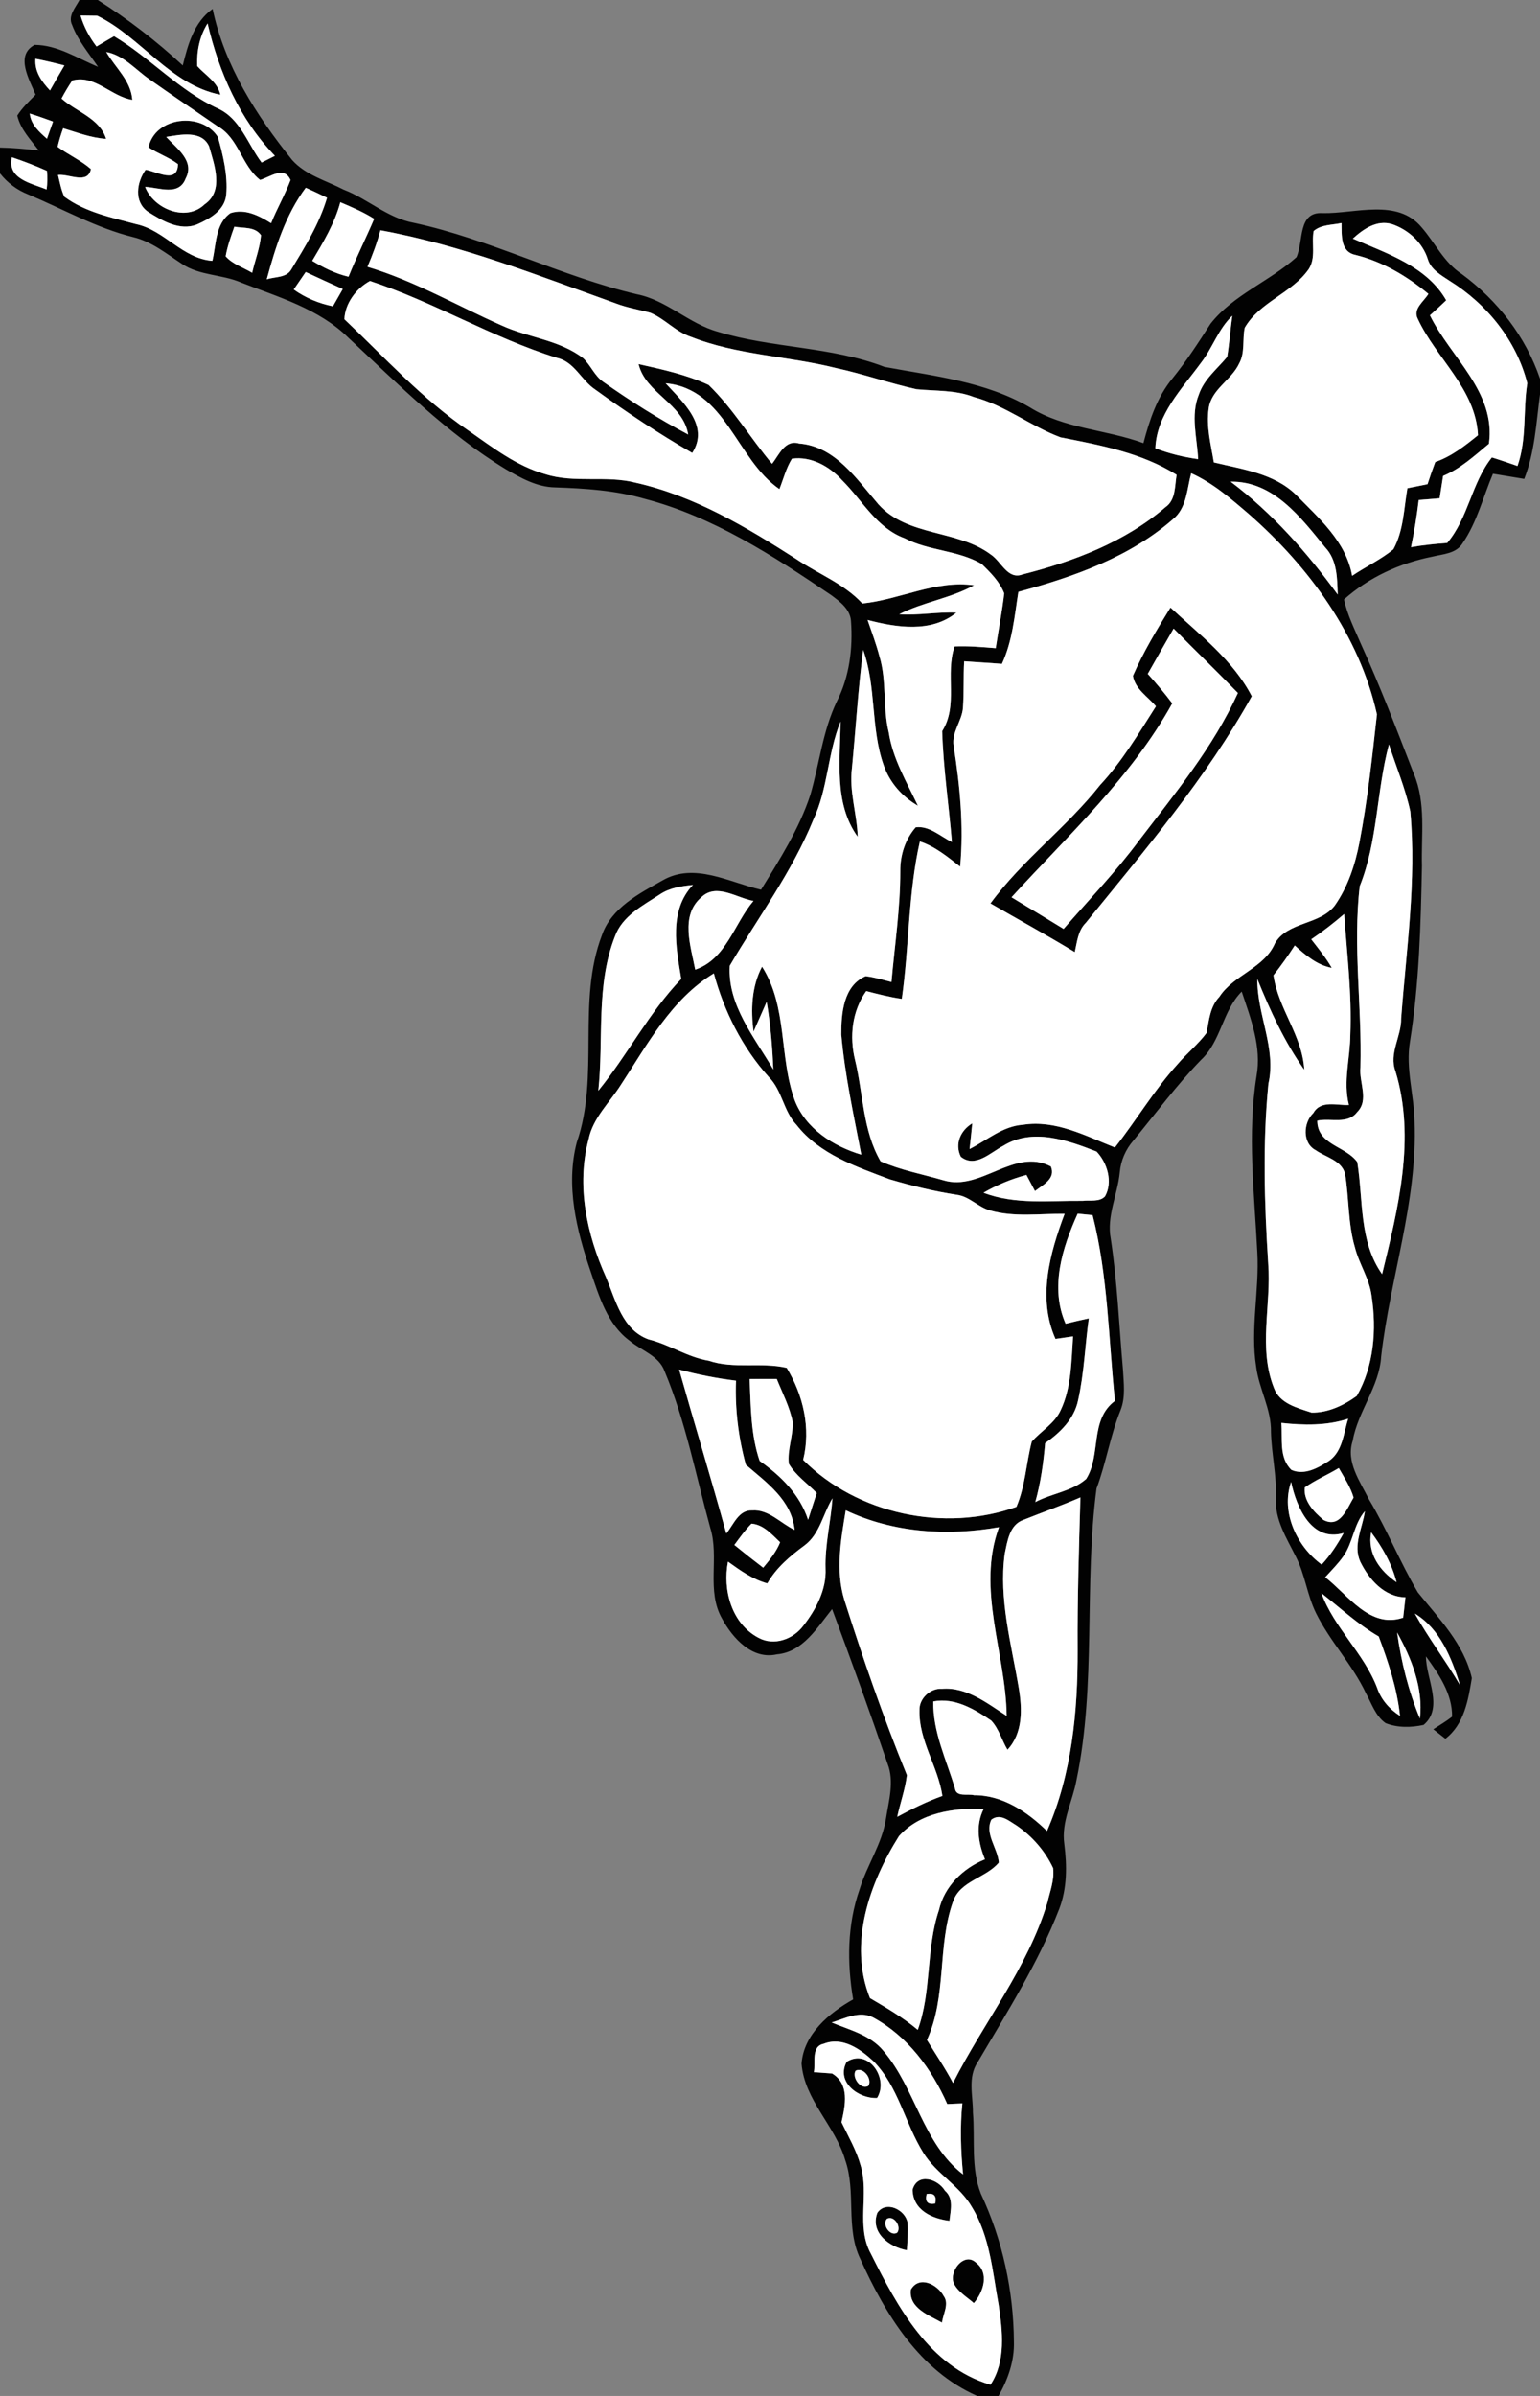 <?xml version="1.0" encoding="UTF-8" ?>
<!DOCTYPE svg PUBLIC "-//W3C//DTD SVG 1.1//EN" "http://www.w3.org/Graphics/SVG/1.1/DTD/svg11.dtd">
<svg width="283pt" height="440pt" viewBox="0 0 283 440" version="1.1" xmlns="http://www.w3.org/2000/svg">
<rect x="0" y="0" width="283" height="440" fill="#808080" stroke="none"/>
<g id="#020202fe">
<path fill="#020202" opacity="1.00" d=" M 14.61 0.00 L 17.98 0.00 C 23.53 3.53 28.77 7.55 33.59 12.02 C 34.54 8.15 35.65 4.10 39.07 1.63 C 41.26 12.07 47.09 21.18 53.68 29.38 C 56.17 32.17 59.95 33.17 63.18 34.84 C 67.63 36.55 71.25 40.05 76.04 40.92 C 90.11 43.95 103.03 50.74 117.03 54.04 C 122.54 55.12 126.59 59.47 131.97 60.94 C 141.96 63.98 152.71 63.60 162.53 67.38 C 171.62 69.07 181.09 70.05 189.25 74.81 C 195.58 78.77 203.26 78.86 210.12 81.39 C 211.23 77.17 212.63 72.90 215.46 69.49 C 218.03 66.31 220.25 62.88 222.46 59.44 C 226.65 54.13 233.29 51.68 238.24 47.24 C 239.58 44.32 238.43 38.84 243.06 39.14 C 249.04 39.26 256.75 36.38 261.23 41.74 C 263.73 44.60 265.35 48.23 268.65 50.35 C 275.20 55.19 280.36 61.81 283.00 69.56 L 283.00 72.42 C 282.30 77.64 282.06 82.99 280.10 87.95 C 278.18 87.64 276.27 87.31 274.35 87.00 C 272.54 91.26 271.43 95.89 268.78 99.75 C 267.59 101.70 265.14 101.75 263.16 102.24 C 257.23 103.42 251.50 106.05 246.98 110.09 C 247.57 112.86 248.86 115.41 249.97 117.99 C 253.57 125.90 256.69 134.03 259.82 142.13 C 262.07 147.49 261.15 153.37 261.30 159.01 C 261.09 169.79 260.80 180.62 259.10 191.29 C 258.27 196.19 259.85 201.03 259.94 205.92 C 260.52 220.59 255.46 234.63 253.81 249.08 C 253.48 254.69 249.53 259.14 248.58 264.59 C 247.28 268.46 249.92 272.04 251.56 275.35 C 254.89 280.87 257.27 286.90 260.55 292.44 C 264.43 297.25 269.05 301.94 270.47 308.17 C 269.81 312.19 269.07 316.67 265.61 319.31 C 265.06 318.87 263.95 318.00 263.39 317.57 C 264.55 316.81 265.75 316.12 266.84 315.26 C 266.90 311.06 264.40 307.45 262.04 304.19 C 262.03 308.24 265.36 313.61 261.61 316.77 C 259.32 317.27 256.82 317.32 254.62 316.44 C 252.77 315.14 252.06 312.85 251.01 310.96 C 248.53 305.69 244.40 301.44 241.83 296.23 C 240.19 292.90 239.82 289.12 238.11 285.83 C 236.43 282.45 234.23 279.05 234.47 275.11 C 234.63 271.04 233.67 267.05 233.56 262.99 C 233.65 258.79 231.36 255.09 230.84 251.00 C 229.73 244.00 231.45 236.97 231.05 229.95 C 230.51 219.18 229.18 208.33 230.91 197.59 C 231.87 192.26 229.84 187.07 228.18 182.10 C 224.62 185.67 224.41 191.21 220.70 194.65 C 216.22 199.28 212.39 204.47 208.30 209.43 C 206.85 211.08 205.96 213.13 205.77 215.32 C 205.37 219.41 203.32 223.34 204.12 227.51 C 205.33 235.47 205.65 243.52 206.36 251.52 C 206.49 253.99 206.86 256.59 205.92 258.96 C 204.02 263.63 203.27 268.65 201.50 273.36 C 199.17 291.11 201.49 309.28 197.82 326.90 C 197.11 330.82 194.99 334.57 195.58 338.64 C 196.08 342.61 196.11 346.74 194.66 350.53 C 190.80 360.50 185.03 369.56 179.64 378.74 C 177.80 381.50 178.81 384.88 178.79 387.96 C 179.20 392.91 178.38 398.13 180.25 402.87 C 184.23 411.33 186.26 420.72 186.32 430.07 C 186.42 433.59 185.22 436.97 183.50 440.00 L 179.58 440.00 C 168.97 435.35 162.68 424.98 158.10 414.85 C 155.33 409.15 157.39 402.53 155.31 396.64 C 153.48 390.38 147.83 385.68 147.30 378.99 C 147.68 373.58 152.36 369.66 156.78 367.18 C 155.65 360.47 155.68 353.45 157.96 346.98 C 159.30 342.54 162.09 338.63 162.81 333.99 C 163.32 330.68 164.38 327.19 163.11 323.92 C 159.86 314.40 156.43 304.93 152.91 295.50 C 150.18 298.88 147.57 303.39 142.77 303.81 C 138.25 304.85 134.65 300.86 132.71 297.29 C 129.73 292.13 132.24 286.03 130.52 280.57 C 127.87 270.95 126.01 261.05 122.13 251.82 C 121.09 248.94 117.88 248.05 115.73 246.23 C 111.59 243.20 110.10 238.03 108.51 233.41 C 105.94 225.89 103.92 217.71 105.99 209.81 C 110.26 197.51 105.94 183.90 110.64 171.68 C 112.40 166.69 117.43 164.12 121.74 161.69 C 127.59 158.30 133.99 162.04 139.85 163.39 C 143.29 157.81 146.87 152.21 148.92 145.95 C 150.58 140.23 151.19 134.19 153.80 128.78 C 156.11 124.25 156.75 119.03 156.38 114.01 C 156.21 111.83 154.31 110.45 152.70 109.26 C 142.05 102.04 131.00 94.87 118.41 91.59 C 113.08 90.05 107.52 89.70 102.01 89.51 C 98.67 89.46 95.69 87.77 92.89 86.14 C 82.12 79.57 73.18 70.57 64.01 62.01 C 58.62 56.70 51.14 54.56 44.27 51.87 C 40.79 50.37 36.72 50.64 33.50 48.50 C 30.62 46.62 27.88 44.35 24.45 43.54 C 17.69 41.86 11.60 38.40 5.22 35.72 C 3.16 34.92 1.37 33.58 0.00 31.84 L 0.00 27.10 C 2.39 27.15 4.78 27.36 7.15 27.65 C 5.62 25.65 3.76 23.74 3.18 21.22 C 4.10 19.77 5.35 18.60 6.54 17.38 C 5.42 14.64 2.71 10.17 6.37 8.24 C 10.58 8.26 14.23 10.71 18.02 12.27 C 16.34 9.79 14.33 7.46 13.27 4.62 C 12.43 2.93 13.86 1.41 14.61 0.00 M 14.80 2.85 C 15.42 4.92 16.43 6.83 17.74 8.54 C 18.81 7.90 19.88 7.27 20.96 6.65 C 27.64 10.64 32.93 16.64 40.05 19.92 C 44.19 21.81 45.51 26.46 48.08 29.85 C 48.69 29.54 49.91 28.93 50.52 28.62 C 44.05 21.92 40.24 13.28 38.15 4.30 C 36.68 6.65 36.13 9.39 36.25 12.14 C 37.76 13.83 39.97 15.03 40.50 17.40 C 31.28 15.57 25.98 6.85 17.87 2.89 C 17.10 2.88 15.56 2.86 14.80 2.85 M 19.53 9.55 C 21.20 12.45 24.06 14.79 24.32 18.34 C 20.44 17.74 17.39 13.64 13.29 14.78 C 12.57 15.85 11.91 16.95 11.31 18.09 C 14.03 20.54 18.35 21.73 19.50 25.50 C 16.76 25.33 14.20 24.33 11.61 23.55 C 11.20 24.66 10.86 25.80 10.58 26.96 C 12.56 28.42 14.85 29.42 16.71 31.05 C 16.14 33.95 12.66 31.88 10.66 32.13 C 10.99 33.47 11.23 34.86 11.82 36.12 C 15.67 38.97 20.47 39.94 25.01 41.16 C 30.24 42.27 33.53 47.50 39.03 47.90 C 39.75 44.91 39.54 41.12 42.34 39.14 C 45.03 38.26 47.60 39.61 49.82 40.99 C 50.90 38.29 52.37 35.78 53.39 33.06 C 52.19 30.41 49.68 32.50 47.80 33.05 C 44.36 30.35 43.86 25.30 39.93 23.15 C 35.78 20.28 31.58 17.47 27.45 14.55 C 24.88 12.77 22.75 10.15 19.53 9.55 M 6.52 10.79 C 6.33 13.15 7.66 14.98 9.19 16.61 C 10.06 15.07 10.93 13.54 11.84 12.02 C 10.08 11.56 8.30 11.14 6.52 10.79 M 5.47 20.85 C 5.68 22.88 7.20 24.22 8.63 25.48 C 9.01 24.43 9.38 23.38 9.75 22.32 C 8.33 21.80 6.91 21.30 5.47 20.85 M 2.19 28.88 C 1.27 32.89 5.84 33.67 8.57 34.80 C 8.72 33.66 8.74 32.52 8.63 31.38 C 6.53 30.44 4.37 29.61 2.19 28.88 M 56.19 34.48 C 52.48 39.45 50.62 45.40 49.02 51.30 C 50.52 50.79 52.61 51.06 53.52 49.50 C 56.07 45.30 58.70 41.06 60.10 36.32 C 58.81 35.68 57.51 35.07 56.19 34.48 M 57.38 47.90 C 59.46 49.16 61.66 50.27 64.05 50.82 C 65.49 47.22 67.25 43.76 68.76 40.19 C 66.80 38.95 64.66 38.04 62.54 37.14 C 61.50 41.03 59.42 44.48 57.38 47.90 M 241.40 42.43 C 240.98 44.74 241.86 47.33 240.50 49.42 C 237.40 53.86 231.49 55.43 228.74 60.19 C 228.27 62.36 228.83 64.73 227.72 66.74 C 226.30 69.82 222.57 71.48 222.11 75.04 C 221.63 78.36 222.52 81.66 223.06 84.92 C 228.28 86.19 234.07 86.92 238.11 90.82 C 242.34 95.15 247.37 99.45 248.47 105.75 C 250.95 104.07 253.72 102.78 256.05 100.88 C 257.94 97.44 257.97 93.43 258.63 89.66 C 259.86 89.42 261.10 89.18 262.33 88.92 C 262.77 87.55 263.24 86.20 263.75 84.85 C 266.72 83.82 269.19 81.89 271.60 79.93 C 271.18 71.39 263.90 65.82 260.53 58.54 C 259.59 56.71 261.66 55.38 262.49 53.97 C 258.53 50.70 254.08 48.05 249.07 46.81 C 246.27 46.23 246.57 43.15 246.52 40.96 C 244.79 41.34 242.82 41.21 241.40 42.43 M 248.60 43.82 C 254.82 46.55 262.19 48.89 265.76 55.15 C 264.78 56.09 263.78 57.01 262.77 57.91 C 266.57 65.67 274.93 71.97 273.61 81.50 C 270.96 83.69 268.40 86.07 265.19 87.40 C 264.97 88.77 264.77 90.14 264.55 91.51 C 263.27 91.63 261.99 91.72 260.71 91.82 C 260.36 94.73 259.90 97.62 259.29 100.49 C 261.48 100.10 263.71 99.88 265.94 99.71 C 269.85 95.10 270.40 88.72 274.15 84.01 C 275.73 84.49 277.29 85.04 278.86 85.58 C 280.60 80.63 279.86 75.44 280.66 70.38 C 278.66 62.52 273.23 55.83 266.39 51.58 C 264.84 50.54 262.98 49.55 262.39 47.63 C 261.44 44.56 258.77 42.14 255.75 41.15 C 253.00 40.34 250.52 42.07 248.60 43.82 M 43.07 41.63 C 42.44 43.41 41.80 45.20 41.47 47.07 C 42.75 48.52 44.71 49.12 46.34 50.10 C 46.87 47.80 47.75 45.57 47.97 43.20 C 46.85 41.59 44.75 41.95 43.07 41.63 M 67.53 49.00 C 76.17 51.58 83.99 56.14 92.19 59.77 C 97.09 62.02 102.81 62.41 107.18 65.79 C 108.56 67.10 109.26 69.01 110.85 70.12 C 115.85 73.65 121.05 76.94 126.47 79.80 C 125.50 74.03 118.63 72.26 117.35 66.87 C 121.72 67.85 126.16 68.80 130.23 70.70 C 134.69 75.02 137.89 80.44 141.88 85.18 C 143.17 83.55 144.24 80.68 146.84 81.45 C 153.52 81.97 157.43 88.01 161.42 92.61 C 166.77 98.59 175.94 97.23 182.09 101.85 C 184.02 103.12 185.16 106.54 187.92 105.49 C 197.32 103.10 206.73 99.54 214.17 93.14 C 216.09 91.82 215.86 89.23 216.22 87.20 C 209.77 83.15 202.24 81.76 194.89 80.32 C 189.41 78.28 184.70 74.44 178.98 72.92 C 175.60 71.59 171.94 71.83 168.40 71.48 C 163.41 70.37 158.57 68.65 153.57 67.58 C 144.75 65.37 135.45 65.22 126.93 61.84 C 124.16 60.92 122.20 58.57 119.54 57.45 C 117.45 56.86 115.30 56.53 113.27 55.76 C 99.02 50.66 84.87 45.01 69.91 42.29 C 69.30 44.58 68.47 46.81 67.53 49.00 M 56.18 49.96 C 55.44 51.03 54.71 52.10 53.98 53.17 C 56.14 54.70 58.59 55.73 61.18 56.25 C 61.79 55.20 62.39 54.14 62.99 53.08 C 60.71 52.06 58.45 51.02 56.18 49.96 M 63.29 58.63 C 70.68 65.61 77.56 73.25 86.00 79.01 C 90.47 82.12 94.88 85.58 100.21 87.08 C 105.59 88.80 111.33 87.25 116.77 88.64 C 127.54 91.05 137.16 96.80 146.35 102.69 C 150.39 105.42 155.10 107.18 158.47 110.83 C 165.38 110.12 171.97 106.48 179.00 107.49 C 174.67 109.89 169.65 110.55 165.25 112.80 C 168.76 113.05 172.25 112.34 175.76 112.50 C 171.12 116.26 164.75 115.24 159.43 113.85 C 160.19 116.06 161.01 118.25 161.61 120.52 C 162.99 125.06 162.19 129.91 163.32 134.50 C 164.06 139.36 166.61 143.60 168.68 147.97 C 165.78 146.30 163.47 143.69 162.38 140.50 C 159.97 133.68 161.07 126.17 158.62 119.34 C 157.69 126.55 157.26 133.82 156.56 141.06 C 156.01 145.31 157.49 149.44 157.62 153.67 C 153.20 147.56 154.41 139.57 154.46 132.50 C 152.09 138.31 152.16 144.83 149.46 150.54 C 145.56 160.13 139.30 168.47 134.10 177.36 C 133.67 184.59 138.66 190.51 142.11 196.42 C 141.93 192.25 141.59 188.09 140.89 183.98 C 140.29 185.34 139.08 188.08 138.48 189.45 C 137.95 185.44 138.11 181.16 140.04 177.52 C 144.75 184.90 143.15 194.06 146.03 202.04 C 148.01 207.25 153.14 210.52 158.28 212.05 C 156.87 204.73 155.26 197.42 154.60 189.99 C 154.59 186.13 154.98 181.02 159.07 179.27 C 160.69 179.45 162.24 179.96 163.82 180.34 C 164.42 173.56 165.45 166.80 165.44 159.98 C 165.41 157.06 166.34 154.14 168.27 151.93 C 170.73 151.58 172.82 153.61 174.93 154.63 C 174.37 147.84 173.34 141.06 173.14 134.26 C 176.14 129.51 173.65 123.80 175.42 118.71 C 177.94 118.60 180.46 118.83 182.98 119.03 C 183.49 115.68 184.14 112.34 184.54 108.98 C 183.74 106.86 182.00 105.12 180.38 103.56 C 176.02 101.02 170.69 101.19 166.23 98.85 C 161.09 96.97 158.46 91.87 154.77 88.22 C 152.46 85.66 149.07 83.74 145.53 84.24 C 144.46 85.97 143.97 87.96 143.23 89.83 C 135.28 84.35 133.33 71.38 122.32 70.39 C 125.42 73.79 130.47 78.17 127.21 83.18 C 121.06 79.65 115.15 75.72 109.41 71.56 C 106.81 69.86 105.59 66.44 102.34 65.72 C 90.48 62.03 79.78 55.47 67.99 51.60 C 65.43 52.98 63.40 55.76 63.29 58.63 M 220.66 66.68 C 217.17 71.45 212.57 76.06 212.31 82.33 C 214.85 83.30 217.48 83.95 220.17 84.32 C 219.99 80.40 218.75 76.29 220.29 72.50 C 221.23 69.66 223.66 67.77 225.51 65.54 C 225.92 63.04 226.10 60.50 226.45 57.99 C 223.86 60.43 222.82 63.93 220.66 66.68 M 218.90 86.91 C 218.15 89.63 218.11 92.85 215.99 94.96 C 207.93 102.23 197.44 105.90 187.14 108.69 C 186.43 113.16 186.05 117.75 184.12 121.91 C 181.80 121.75 179.49 121.58 177.18 121.44 C 177.02 124.29 177.16 127.14 176.96 129.98 C 176.78 132.40 174.86 134.44 175.24 136.95 C 176.40 144.27 177.13 151.74 176.44 159.15 C 174.14 157.36 171.86 155.45 169.04 154.53 C 166.88 164.03 167.09 173.84 165.72 183.44 C 163.51 183.13 161.34 182.56 159.18 182.01 C 156.58 185.67 156.07 190.33 157.12 194.63 C 158.64 200.83 158.53 207.62 161.82 213.27 C 165.49 214.89 169.51 215.63 173.36 216.75 C 180.24 218.86 186.34 210.67 193.11 214.21 C 194.07 216.45 191.64 217.61 190.19 218.73 C 189.80 217.99 189.01 216.51 188.62 215.77 C 185.85 216.50 183.21 217.61 180.73 219.04 C 186.57 221.28 192.89 220.46 198.98 220.53 C 200.33 220.36 202.01 220.79 203.06 219.71 C 204.55 217.05 203.47 213.54 201.51 211.48 C 196.18 209.39 189.72 207.09 184.39 210.41 C 182.04 211.62 179.23 214.57 176.56 212.43 C 175.39 210.07 176.53 207.58 178.67 206.30 C 178.52 207.87 178.35 209.44 178.17 211.02 C 181.38 209.40 184.25 206.81 187.98 206.56 C 193.96 205.61 199.50 208.61 204.88 210.73 C 208.84 205.71 212.10 200.16 216.41 195.42 C 218.10 193.43 220.17 191.78 221.73 189.68 C 222.16 187.36 222.37 184.85 224.08 183.06 C 226.74 178.97 232.34 177.81 234.30 173.21 C 236.65 169.21 242.55 169.90 245.30 166.27 C 247.70 162.84 249.04 158.77 249.82 154.68 C 251.31 146.92 252.16 139.02 253.03 131.19 C 249.77 116.68 240.58 104.13 229.54 94.45 C 226.24 91.62 222.90 88.71 218.90 86.91 M 226.15 88.46 C 233.81 94.25 240.19 101.45 245.82 109.19 C 245.73 106.20 245.73 102.85 243.52 100.53 C 239.05 95.05 234.02 88.33 226.15 88.46 M 249.87 162.74 C 248.58 173.79 250.30 184.94 250.00 196.03 C 249.70 198.73 251.64 202.03 249.39 204.24 C 247.64 206.56 244.50 205.26 242.07 205.81 C 242.08 210.28 247.33 210.46 249.42 213.42 C 250.54 220.33 249.70 227.96 253.98 233.99 C 256.93 221.89 260.18 209.01 256.43 196.71 C 255.20 193.44 257.53 190.34 257.48 187.05 C 258.42 174.40 260.33 161.71 259.16 149.00 C 258.26 144.79 256.55 140.79 255.24 136.70 C 252.93 145.28 253.21 154.41 249.87 162.74 M 121.25 164.26 C 118.12 166.31 114.37 168.20 113.01 171.96 C 109.46 180.97 110.97 190.87 109.95 200.31 C 115.35 193.69 119.25 185.96 125.19 179.77 C 124.23 174.01 122.88 167.23 127.34 162.51 C 125.23 162.73 123.06 163.04 121.25 164.26 M 128.89 164.77 C 124.95 168.14 126.95 173.78 127.76 178.07 C 133.47 176.13 134.88 169.66 138.46 165.45 C 135.38 164.91 131.66 162.11 128.89 164.77 M 240.96 172.50 C 242.28 174.21 243.66 175.87 244.73 177.75 C 242.01 177.23 239.92 175.43 237.93 173.63 C 236.71 175.52 235.41 177.34 234.02 179.11 C 234.88 185.25 239.34 190.20 239.68 196.47 C 236.05 191.33 233.40 185.61 231.06 179.80 C 230.97 186.32 234.58 192.49 233.09 199.02 C 232.01 209.97 232.35 221.03 233.05 232.00 C 233.65 239.63 231.17 247.56 234.12 254.92 C 235.16 257.77 238.43 258.56 241.01 259.41 C 244.01 259.48 246.95 258.08 249.33 256.35 C 252.48 250.84 253.00 244.17 252.05 238.00 C 251.66 234.82 249.75 232.13 248.98 229.06 C 247.69 224.67 247.92 220.03 247.17 215.54 C 246.50 213.08 243.63 212.53 241.78 211.23 C 239.29 209.94 239.48 206.16 241.35 204.40 C 242.71 201.98 245.66 203.04 247.88 202.92 C 246.79 198.64 248.11 194.33 248.14 190.03 C 248.44 182.61 247.53 175.23 247.01 167.85 C 245.08 169.51 243.07 171.08 240.96 172.50 M 114.14 199.16 C 112.07 202.46 108.96 205.27 108.16 209.24 C 105.89 217.72 107.84 226.72 111.38 234.58 C 113.14 238.78 114.39 244.26 119.20 245.97 C 123.03 246.92 126.33 249.24 130.25 249.89 C 134.89 251.46 139.87 250.10 144.57 251.20 C 147.62 256.22 149.03 262.30 147.59 268.10 C 157.54 278.09 173.58 281.45 186.78 276.73 C 188.42 272.93 188.56 268.72 189.60 264.75 C 191.31 262.78 193.79 261.44 194.91 258.98 C 196.91 254.77 196.87 249.96 197.19 245.41 C 196.38 245.53 194.77 245.77 193.96 245.88 C 190.62 238.40 192.91 230.17 195.64 222.90 C 191.07 222.86 186.37 223.57 181.90 222.28 C 179.71 221.65 178.10 219.68 175.78 219.41 C 171.62 218.77 167.54 217.76 163.51 216.58 C 157.33 214.24 150.61 212.00 146.37 206.58 C 143.95 204.05 143.75 200.23 141.26 197.77 C 136.40 192.37 133.07 185.75 131.18 178.76 C 123.39 183.49 118.99 191.77 114.14 199.16 M 198.04 222.88 C 195.21 229.13 192.90 236.44 195.82 243.09 C 197.23 242.74 198.65 242.41 200.08 242.11 C 199.39 247.13 199.22 252.23 198.11 257.18 C 197.39 260.60 194.82 263.10 192.06 265.03 C 191.74 268.68 191.24 272.32 190.25 275.85 C 193.25 274.25 197.01 273.88 199.60 271.60 C 202.40 267.19 200.19 260.75 204.89 257.26 C 203.70 245.87 203.62 234.30 200.78 223.15 C 200.09 223.09 198.72 222.95 198.04 222.88 M 124.80 251.51 C 127.65 261.56 130.69 271.55 133.47 281.61 C 134.82 280.00 135.72 277.25 138.24 277.37 C 141.27 277.16 143.47 279.77 146.02 280.96 C 145.48 275.47 140.86 272.27 137.06 268.99 C 135.69 263.98 135.05 258.75 135.25 253.55 C 131.72 253.12 128.23 252.43 124.80 251.51 M 137.75 253.25 C 137.98 258.28 137.95 263.49 139.60 268.29 C 143.51 271.04 146.98 274.46 148.50 279.11 C 149.02 277.46 149.56 275.83 150.09 274.19 C 148.37 272.41 146.22 270.96 144.96 268.81 C 144.66 266.23 145.75 263.74 145.68 261.17 C 145.13 258.39 143.79 255.84 142.74 253.23 C 141.07 253.21 139.41 253.23 137.75 253.25 M 235.47 261.31 C 235.71 264.20 234.99 267.71 237.33 269.95 C 239.76 271.00 242.27 269.55 244.28 268.24 C 246.74 266.48 246.89 263.18 247.75 260.54 C 243.77 261.84 239.58 261.75 235.47 261.31 M 239.77 273.16 C 239.50 275.64 241.45 277.66 243.21 279.13 C 246.24 280.72 247.51 277.08 248.74 275.02 C 248.16 273.06 247.02 271.35 246.02 269.60 C 243.97 270.84 241.74 271.78 239.77 273.16 M 237.26 272.15 C 235.33 277.71 238.31 284.00 242.88 287.33 C 244.49 285.59 245.78 283.60 246.92 281.53 C 241.02 283.28 238.23 276.76 237.26 272.15 M 147.84 283.81 C 145.20 285.76 142.66 287.88 141.01 290.78 C 138.30 290.05 136.02 288.39 133.78 286.79 C 132.77 291.99 134.44 298.16 139.38 300.77 C 142.24 302.33 145.76 301.05 147.62 298.56 C 149.94 295.59 151.90 291.92 151.71 288.04 C 151.58 283.70 152.67 279.47 152.98 275.16 C 151.23 278.01 150.67 281.71 147.84 283.81 M 188.12 279.10 C 185.50 279.97 185.12 283.05 184.63 285.37 C 183.52 293.67 185.84 301.86 187.21 309.99 C 187.86 313.84 187.99 318.27 185.14 321.33 C 184.09 319.58 183.56 317.47 182.15 315.97 C 179.03 313.86 175.45 311.71 171.51 312.46 C 171.40 318.08 173.93 323.18 175.49 328.45 C 175.73 330.09 177.88 329.37 178.99 329.68 C 184.25 329.66 188.77 332.72 192.40 336.25 C 196.97 325.81 198.07 314.28 198.03 302.99 C 197.97 293.65 198.27 284.32 198.54 274.99 C 195.11 276.48 191.59 277.71 188.12 279.10 M 155.14 293.75 C 158.60 304.63 162.34 315.43 166.66 326.00 C 166.34 328.61 165.43 331.09 164.88 333.65 C 167.57 332.20 170.30 330.84 173.18 329.81 C 172.38 324.39 168.82 319.65 168.97 314.08 C 168.88 311.92 170.98 309.98 173.11 310.14 C 177.65 309.77 181.39 312.80 184.99 315.11 C 184.83 303.56 179.40 291.85 183.58 280.46 C 174.15 282.12 164.16 281.51 155.42 277.36 C 154.52 282.76 153.52 288.38 155.14 293.75 M 246.84 285.83 C 245.86 287.21 244.66 288.40 243.53 289.65 C 247.75 292.91 251.70 299.15 257.85 297.08 C 258.00 295.83 258.14 294.58 258.27 293.34 C 254.36 293.28 251.55 290.03 249.96 286.78 C 248.59 283.71 250.39 280.57 250.82 277.52 C 248.75 279.92 248.65 283.29 246.84 285.83 M 134.95 283.72 C 136.69 285.14 138.46 286.54 140.25 287.90 C 141.44 286.46 142.66 284.99 143.36 283.23 C 141.84 281.80 140.32 279.99 138.10 279.81 C 136.91 281.00 135.95 282.38 134.95 283.72 M 251.97 281.40 C 251.23 285.29 253.58 288.50 256.64 290.57 C 255.78 287.20 254.04 284.16 251.97 281.40 M 242.83 292.58 C 245.18 298.98 250.64 303.61 253.07 309.98 C 253.81 312.15 255.34 313.88 257.27 315.11 C 256.74 310.08 255.12 305.24 253.36 300.53 C 249.53 298.31 246.30 295.29 242.83 292.58 M 259.99 296.32 C 262.52 300.85 265.67 305.00 268.31 309.48 C 266.77 304.53 264.63 299.12 259.99 296.32 M 256.74 299.80 C 257.48 305.19 258.84 310.58 260.93 315.61 C 261.58 310.03 259.39 304.58 256.74 299.80 M 165.20 337.19 C 159.76 345.83 155.86 356.94 159.87 366.94 C 162.89 368.72 165.94 370.49 168.65 372.77 C 171.23 365.71 170.13 357.90 172.55 350.76 C 173.52 346.44 176.98 343.07 181.00 341.45 C 179.77 338.45 179.25 335.21 180.76 332.20 C 175.26 331.98 169.05 332.87 165.20 337.19 M 182.18 334.17 C 180.91 336.77 183.34 339.39 183.55 342.04 C 181.17 344.91 176.48 345.35 175.14 349.19 C 172.20 357.39 174.04 366.59 170.34 374.63 C 171.95 377.25 173.69 379.80 175.13 382.53 C 180.75 371.42 188.79 361.49 192.46 349.45 C 192.94 347.36 193.80 345.22 193.52 343.05 C 192.05 339.91 189.67 337.21 186.82 335.25 C 185.41 334.41 183.83 332.93 182.18 334.17 M 152.83 371.42 C 156.16 372.80 159.95 373.71 162.35 376.64 C 168.25 383.55 169.54 393.57 176.98 399.32 C 176.56 394.98 176.40 390.61 176.85 386.27 C 176.15 386.30 174.76 386.36 174.07 386.39 C 171.20 379.91 166.74 373.88 160.40 370.47 C 157.91 369.22 155.23 370.70 152.83 371.42 M 151.36 375.33 C 149.01 375.81 149.91 378.83 149.56 380.54 C 150.39 380.60 152.06 380.72 152.90 380.78 C 156.19 382.74 155.33 386.65 154.64 389.74 C 155.90 392.35 157.38 394.88 158.16 397.70 C 159.76 403.00 157.26 408.86 160.05 413.91 C 164.92 423.62 170.81 434.64 182.02 437.94 C 184.88 433.61 184.24 428.11 183.51 423.25 C 182.40 417.18 181.92 410.75 178.63 405.36 C 176.37 401.39 172.05 399.21 169.67 395.34 C 166.28 389.92 165.10 383.18 160.51 378.53 C 158.09 376.28 154.80 373.96 151.36 375.33 M 152.21 384.20 C 152.80 384.81 152.80 384.81 152.21 384.20 Z" />
<path fill="#020202" opacity="1.00" d=" M 27.29 27.05 C 28.52 21.38 37.11 20.49 40.05 25.17 C 41.01 28.59 41.88 32.16 41.58 35.73 C 41.33 38.58 38.59 40.17 36.24 41.20 C 33.06 42.50 29.77 40.52 27.15 38.86 C 24.56 36.98 25.14 33.47 26.76 31.17 C 28.84 31.50 32.63 33.85 32.71 30.14 C 31.05 28.87 29.02 28.22 27.29 27.05 M 30.55 25.14 C 32.42 27.23 35.85 29.53 34.13 32.76 C 32.89 36.08 29.23 34.42 26.67 34.32 C 28.23 38.38 34.21 40.82 37.60 37.53 C 41.21 35.06 39.38 30.22 38.41 26.84 C 37.02 23.87 33.13 24.74 30.55 25.14 Z" />
<path fill="#020202" opacity="1.00" d=" M 215.09 111.57 C 220.45 116.55 226.63 121.26 230.03 127.86 C 221.62 142.95 210.37 156.14 199.52 169.49 C 198.08 170.92 197.94 172.98 197.50 174.85 C 192.41 171.75 187.18 168.89 182.01 165.91 C 187.86 157.93 196.03 151.93 202.17 144.15 C 206.22 139.80 209.24 134.69 212.42 129.71 C 210.94 127.94 208.59 126.55 208.19 124.11 C 210.10 119.74 212.58 115.62 215.09 111.57 M 210.92 123.75 C 212.49 125.50 214.01 127.29 215.42 129.17 C 207.86 142.79 196.28 153.40 185.88 164.78 C 189.07 166.71 192.27 168.64 195.45 170.59 C 200.13 165.21 205.09 160.06 209.34 154.32 C 215.93 145.70 222.95 137.20 227.48 127.26 C 223.60 123.26 219.58 119.40 215.67 115.43 C 214.07 118.20 212.49 120.97 210.92 123.75 Z" />
<path fill="#020202" opacity="1.00" d=" M 155.60 378.63 C 159.61 376.12 163.38 381.71 161.18 385.28 C 157.75 385.44 153.57 382.33 155.60 378.63 M 157.23 380.27 C 156.49 381.51 158.18 383.86 159.58 383.06 C 160.35 381.77 158.65 379.53 157.23 380.27 Z" />
<path fill="#020202" opacity="1.00" d=" M 167.70 402.11 C 168.61 398.95 172.34 400.14 173.65 402.31 C 175.31 403.74 174.66 405.96 174.48 407.84 C 171.25 407.46 167.75 405.84 167.70 402.11 M 170.28 402.92 C 169.95 404.33 170.47 404.91 171.85 404.67 C 172.16 403.26 171.64 402.68 170.28 402.92 Z" />
<path fill="#020202" opacity="1.00" d=" M 161.23 406.37 C 162.84 404.05 166.38 405.82 166.78 408.18 C 166.91 409.86 166.75 411.55 166.66 413.24 C 163.48 412.69 159.84 410.02 161.23 406.37 M 162.97 407.48 C 162.06 408.55 163.54 410.74 164.85 410.04 C 165.73 408.98 164.30 406.72 162.97 407.48 Z" />
<path fill="#020202" opacity="1.00" d=" M 175.34 419.47 C 174.22 417.23 177.17 413.46 179.35 415.52 C 181.87 417.46 180.71 420.92 178.96 422.95 C 177.70 421.85 176.16 420.97 175.34 419.47 Z" />
<path fill="#020202" opacity="1.00" d=" M 167.38 420.49 C 168.92 417.80 172.25 419.51 173.41 421.64 C 174.49 423.10 173.28 424.96 173.11 426.54 C 170.74 425.20 166.96 423.87 167.38 420.49 M 170.25 422.15 C 170.81 422.80 170.81 422.80 170.25 422.15 Z" />
</g>
<g id="#ffffffff">
<path fill="#ffffff" opacity="1.00" d=" M 14.80 2.85 C 15.56 2.86 17.10 2.88 17.87 2.89 C 25.98 6.85 31.28 15.57 40.50 17.40 C 39.97 15.03 37.76 13.83 36.25 12.14 C 36.13 9.39 36.68 6.65 38.15 4.30 C 40.24 13.28 44.05 21.92 50.52 28.62 C 49.91 28.93 48.69 29.54 48.08 29.85 C 45.51 26.46 44.19 21.81 40.05 19.92 C 32.93 16.64 27.64 10.64 20.96 6.65 C 19.88 7.27 18.81 7.90 17.74 8.54 C 16.43 6.83 15.42 4.92 14.80 2.85 Z" />
<path fill="#ffffff" opacity="1.00" d=" M 19.53 9.55 C 22.75 10.15 24.88 12.77 27.45 14.55 C 31.58 17.47 35.78 20.28 39.93 23.15 C 43.86 25.30 44.36 30.35 47.80 33.05 C 49.68 32.50 52.19 30.41 53.39 33.06 C 52.37 35.78 50.90 38.29 49.82 40.99 C 47.60 39.61 45.03 38.26 42.34 39.14 C 39.54 41.12 39.75 44.91 39.03 47.90 C 33.53 47.50 30.24 42.27 25.01 41.16 C 20.47 39.94 15.67 38.97 11.82 36.12 C 11.23 34.86 10.99 33.47 10.66 32.13 C 12.66 31.88 16.14 33.95 16.71 31.05 C 14.85 29.42 12.56 28.42 10.58 26.96 C 10.86 25.80 11.20 24.66 11.61 23.55 C 14.20 24.33 16.76 25.33 19.50 25.50 C 18.35 21.73 14.03 20.54 11.31 18.09 C 11.91 16.95 12.57 15.85 13.29 14.78 C 17.39 13.64 20.44 17.74 24.32 18.34 C 24.06 14.79 21.20 12.45 19.53 9.55 M 27.29 27.05 C 29.02 28.22 31.05 28.87 32.71 30.14 C 32.63 33.85 28.84 31.50 26.76 31.17 C 25.14 33.47 24.56 36.98 27.15 38.86 C 29.77 40.52 33.06 42.50 36.24 41.20 C 38.59 40.17 41.33 38.58 41.58 35.73 C 41.88 32.16 41.01 28.59 40.05 25.17 C 37.11 20.49 28.52 21.38 27.29 27.05 Z" />
<path fill="#ffffff" opacity="1.00" d=" M 6.52 10.79 C 8.30 11.14 10.08 11.56 11.84 12.02 C 10.93 13.54 10.06 15.07 9.19 16.61 C 7.66 14.98 6.33 13.15 6.52 10.79 Z" />
<path fill="#ffffff" opacity="1.00" d=" M 5.47 20.85 C 6.91 21.30 8.33 21.80 9.75 22.32 C 9.38 23.38 9.01 24.43 8.63 25.48 C 7.20 24.22 5.68 22.88 5.47 20.85 Z" />
<path fill="#ffffff" opacity="1.00" d=" M 30.55 25.14 C 33.13 24.74 37.02 23.87 38.41 26.84 C 39.38 30.22 41.21 35.06 37.60 37.53 C 34.21 40.82 28.23 38.38 26.67 34.32 C 29.23 34.42 32.89 36.08 34.13 32.76 C 35.85 29.53 32.42 27.23 30.55 25.14 Z" />
<path fill="#ffffff" opacity="1.00" d=" M 2.19 28.88 C 4.37 29.61 6.53 30.44 8.63 31.38 C 8.74 32.52 8.72 33.66 8.57 34.80 C 5.84 33.67 1.27 32.89 2.19 28.88 Z" />
<path fill="#ffffff" opacity="1.00" d=" M 56.19 34.48 C 57.51 35.07 58.81 35.68 60.10 36.32 C 58.70 41.06 56.07 45.30 53.52 49.50 C 52.61 51.06 50.52 50.79 49.02 51.30 C 50.62 45.40 52.48 39.45 56.19 34.48 Z" />
<path fill="#ffffff" opacity="1.00" d=" M 57.38 47.90 C 59.42 44.48 61.50 41.03 62.54 37.14 C 64.66 38.04 66.80 38.95 68.76 40.19 C 67.25 43.76 65.49 47.22 64.05 50.82 C 61.66 50.27 59.46 49.16 57.38 47.90 Z" />
<path fill="#ffffff" opacity="1.00" d=" M 241.40 42.43 C 242.82 41.21 244.79 41.34 246.52 40.96 C 246.57 43.15 246.27 46.23 249.07 46.81 C 254.08 48.05 258.53 50.70 262.49 53.97 C 261.66 55.38 259.59 56.71 260.53 58.54 C 263.90 65.82 271.18 71.39 271.60 79.93 C 269.19 81.89 266.72 83.82 263.75 84.85 C 263.24 86.20 262.77 87.55 262.33 88.92 C 261.10 89.18 259.86 89.42 258.63 89.66 C 257.97 93.43 257.94 97.44 256.05 100.88 C 253.72 102.78 250.95 104.07 248.47 105.75 C 247.37 99.45 242.34 95.15 238.11 90.82 C 234.07 86.92 228.28 86.19 223.06 84.92 C 222.52 81.66 221.63 78.36 222.11 75.04 C 222.57 71.48 226.30 69.82 227.72 66.74 C 228.83 64.73 228.27 62.36 228.74 60.19 C 231.49 55.43 237.40 53.86 240.50 49.42 C 241.86 47.33 240.98 44.74 241.40 42.43 Z" />
<path fill="#ffffff" opacity="1.00" d=" M 248.60 43.82 C 250.52 42.07 253.00 40.34 255.75 41.15 C 258.77 42.14 261.44 44.56 262.39 47.63 C 262.98 49.55 264.84 50.54 266.39 51.58 C 273.23 55.83 278.66 62.52 280.66 70.38 C 279.86 75.44 280.60 80.63 278.86 85.58 C 277.29 85.04 275.73 84.49 274.15 84.01 C 270.40 88.72 269.85 95.10 265.94 99.71 C 263.71 99.88 261.48 100.10 259.29 100.49 C 259.90 97.62 260.36 94.73 260.71 91.82 C 261.99 91.72 263.27 91.63 264.55 91.51 C 264.77 90.14 264.97 88.77 265.19 87.40 C 268.40 86.07 270.96 83.69 273.61 81.50 C 274.93 71.97 266.57 65.67 262.77 57.91 C 263.78 57.01 264.78 56.09 265.76 55.15 C 262.19 48.89 254.82 46.55 248.60 43.82 Z" />
<path fill="#ffffff" opacity="1.00" d=" M 43.07 41.63 C 44.75 41.95 46.85 41.59 47.97 43.20 C 47.75 45.57 46.87 47.80 46.34 50.10 C 44.71 49.12 42.75 48.52 41.47 47.07 C 41.80 45.20 42.44 43.41 43.07 41.63 Z" />
<path fill="#ffffff" opacity="1.00" d=" M 67.53 49.00 C 68.47 46.81 69.30 44.58 69.91 42.29 C 84.87 45.01 99.02 50.66 113.27 55.76 C 115.30 56.53 117.45 56.86 119.54 57.45 C 122.20 58.57 124.16 60.92 126.93 61.84 C 135.45 65.22 144.75 65.37 153.57 67.58 C 158.57 68.65 163.41 70.37 168.40 71.48 C 171.94 71.83 175.60 71.59 178.98 72.92 C 184.70 74.44 189.41 78.28 194.89 80.32 C 202.24 81.76 209.77 83.15 216.22 87.20 C 215.86 89.23 216.09 91.82 214.17 93.14 C 206.73 99.54 197.32 103.10 187.92 105.49 C 185.16 106.54 184.02 103.12 182.09 101.85 C 175.94 97.23 166.77 98.59 161.42 92.61 C 157.43 88.01 153.52 81.97 146.84 81.45 C 144.24 80.68 143.17 83.55 141.88 85.18 C 137.89 80.44 134.69 75.02 130.23 70.70 C 126.16 68.80 121.72 67.85 117.35 66.87 C 118.63 72.26 125.50 74.03 126.47 79.80 C 121.05 76.94 115.85 73.65 110.85 70.12 C 109.26 69.01 108.56 67.10 107.18 65.79 C 102.81 62.41 97.09 62.02 92.19 59.77 C 83.99 56.14 76.17 51.58 67.53 49.00 Z" />
<path fill="#ffffff" opacity="1.00" d=" M 56.18 49.96 C 58.45 51.02 60.71 52.06 62.99 53.08 C 62.39 54.14 61.79 55.20 61.18 56.25 C 58.59 55.73 56.14 54.70 53.98 53.17 C 54.71 52.10 55.44 51.03 56.18 49.96 Z" />
<path fill="#ffffff" opacity="1.00" d=" M 63.29 58.63 C 63.40 55.76 65.43 52.98 67.99 51.60 C 79.78 55.47 90.48 62.03 102.34 65.72 C 105.59 66.44 106.81 69.86 109.41 71.56 C 115.15 75.72 121.06 79.65 127.21 83.18 C 130.47 78.17 125.42 73.79 122.32 70.39 C 133.33 71.38 135.28 84.35 143.23 89.83 C 143.97 87.96 144.46 85.97 145.53 84.24 C 149.07 83.74 152.46 85.66 154.77 88.22 C 158.46 91.87 161.09 96.97 166.23 98.85 C 170.69 101.19 176.02 101.02 180.38 103.56 C 182.00 105.12 183.74 106.86 184.54 108.98 C 184.14 112.34 183.49 115.68 182.98 119.03 C 180.46 118.83 177.94 118.60 175.42 118.71 C 173.65 123.80 176.14 129.51 173.14 134.26 C 173.34 141.06 174.37 147.84 174.93 154.63 C 172.82 153.61 170.73 151.58 168.27 151.93 C 166.34 154.14 165.41 157.06 165.44 159.98 C 165.45 166.80 164.42 173.56 163.82 180.34 C 162.24 179.96 160.69 179.45 159.07 179.27 C 154.98 181.02 154.59 186.13 154.60 189.99 C 155.26 197.42 156.87 204.73 158.28 212.05 C 153.14 210.52 148.01 207.25 146.03 202.04 C 143.15 194.06 144.75 184.90 140.04 177.52 C 138.11 181.16 137.95 185.44 138.48 189.45 C 139.08 188.08 140.29 185.34 140.89 183.98 C 141.59 188.09 141.93 192.25 142.11 196.42 C 138.66 190.51 133.67 184.59 134.10 177.36 C 139.30 168.47 145.56 160.13 149.46 150.54 C 152.16 144.83 152.09 138.31 154.46 132.50 C 154.41 139.57 153.20 147.56 157.62 153.67 C 157.49 149.44 156.01 145.31 156.56 141.06 C 157.26 133.82 157.69 126.55 158.62 119.34 C 161.07 126.17 159.97 133.68 162.38 140.50 C 163.47 143.69 165.78 146.30 168.68 147.97 C 166.61 143.60 164.06 139.36 163.32 134.50 C 162.19 129.91 162.99 125.06 161.61 120.52 C 161.01 118.25 160.19 116.06 159.43 113.85 C 164.75 115.24 171.12 116.26 175.76 112.50 C 172.25 112.34 168.76 113.05 165.25 112.80 C 169.65 110.55 174.67 109.89 179.00 107.49 C 171.97 106.48 165.38 110.12 158.47 110.83 C 155.10 107.18 150.39 105.42 146.35 102.69 C 137.16 96.80 127.54 91.05 116.77 88.64 C 111.33 87.25 105.59 88.80 100.21 87.08 C 94.88 85.58 90.47 82.12 86.00 79.01 C 77.56 73.25 70.68 65.61 63.29 58.63 Z" />
<path fill="#ffffff" opacity="1.00" d=" M 220.66 66.68 C 222.82 63.93 223.86 60.43 226.45 57.99 C 226.10 60.50 225.92 63.04 225.51 65.54 C 223.66 67.77 221.23 69.66 220.29 72.50 C 218.75 76.29 219.99 80.40 220.17 84.32 C 217.48 83.95 214.85 83.30 212.31 82.33 C 212.57 76.06 217.17 71.45 220.66 66.68 Z" />
<path fill="#ffffff" opacity="1.00" d=" M 218.90 86.91 C 222.90 88.71 226.24 91.62 229.54 94.45 C 240.58 104.13 249.77 116.68 253.03 131.19 C 252.16 139.02 251.31 146.92 249.82 154.68 C 249.04 158.77 247.70 162.84 245.30 166.27 C 242.55 169.90 236.65 169.21 234.30 173.21 C 232.34 177.81 226.74 178.97 224.08 183.06 C 222.37 184.85 222.16 187.36 221.73 189.68 C 220.17 191.78 218.10 193.43 216.41 195.42 C 212.10 200.16 208.84 205.71 204.88 210.73 C 199.50 208.61 193.96 205.61 187.98 206.56 C 184.25 206.81 181.38 209.40 178.17 211.02 C 178.35 209.44 178.52 207.87 178.67 206.30 C 176.53 207.58 175.39 210.07 176.56 212.43 C 179.23 214.57 182.04 211.62 184.39 210.41 C 189.72 207.09 196.18 209.39 201.51 211.48 C 203.47 213.54 204.55 217.05 203.06 219.71 C 202.01 220.79 200.33 220.36 198.98 220.53 C 192.89 220.46 186.57 221.28 180.73 219.04 C 183.21 217.61 185.85 216.50 188.62 215.77 C 189.01 216.51 189.80 217.99 190.19 218.73 C 191.64 217.61 194.07 216.45 193.11 214.21 C 186.34 210.67 180.24 218.86 173.36 216.75 C 169.51 215.63 165.49 214.89 161.82 213.27 C 158.53 207.62 158.64 200.83 157.12 194.63 C 156.07 190.33 156.58 185.67 159.18 182.01 C 161.34 182.56 163.51 183.13 165.72 183.44 C 167.09 173.84 166.88 164.03 169.04 154.53 C 171.86 155.45 174.14 157.36 176.44 159.15 C 177.13 151.74 176.40 144.27 175.24 136.95 C 174.86 134.44 176.78 132.40 176.96 129.98 C 177.16 127.14 177.02 124.29 177.18 121.44 C 179.49 121.58 181.80 121.75 184.12 121.91 C 186.05 117.75 186.43 113.16 187.14 108.69 C 197.44 105.90 207.93 102.23 215.99 94.96 C 218.11 92.85 218.15 89.63 218.90 86.91 M 215.09 111.57 C 212.58 115.62 210.10 119.74 208.19 124.11 C 208.59 126.55 210.94 127.94 212.42 129.71 C 209.24 134.69 206.22 139.80 202.17 144.15 C 196.03 151.93 187.86 157.93 182.01 165.91 C 187.18 168.89 192.41 171.75 197.50 174.85 C 197.94 172.98 198.08 170.92 199.52 169.49 C 210.37 156.14 221.62 142.95 230.03 127.86 C 226.63 121.26 220.45 116.55 215.09 111.57 Z" />
<path fill="#ffffff" opacity="1.00" d=" M 226.15 88.46 C 234.02 88.33 239.05 95.05 243.52 100.53 C 245.73 102.85 245.73 106.20 245.82 109.19 C 240.19 101.45 233.81 94.25 226.15 88.46 Z" />
<path fill="#ffffff" opacity="1.00" d=" M 210.92 123.75 C 212.49 120.97 214.07 118.20 215.67 115.43 C 219.58 119.40 223.60 123.26 227.48 127.26 C 222.95 137.20 215.93 145.70 209.34 154.32 C 205.09 160.06 200.13 165.21 195.45 170.59 C 192.27 168.64 189.07 166.71 185.88 164.78 C 196.28 153.40 207.86 142.79 215.42 129.17 C 214.01 127.29 212.49 125.50 210.92 123.75 Z" />
<path fill="#ffffff" opacity="1.00" d=" M 249.87 162.74 C 253.21 154.41 252.93 145.28 255.24 136.70 C 256.55 140.79 258.26 144.79 259.16 149.00 C 260.33 161.71 258.42 174.40 257.48 187.05 C 257.53 190.34 255.20 193.44 256.43 196.71 C 260.18 209.01 256.93 221.89 253.98 233.99 C 249.70 227.96 250.54 220.33 249.42 213.42 C 247.33 210.46 242.08 210.28 242.07 205.81 C 244.50 205.26 247.64 206.56 249.39 204.24 C 251.64 202.03 249.70 198.73 250.00 196.03 C 250.30 184.94 248.58 173.79 249.87 162.74 Z" />
<path fill="#ffffff" opacity="1.00" d=" M 121.25 164.26 C 123.06 163.04 125.23 162.73 127.34 162.51 C 122.88 167.23 124.23 174.01 125.19 179.77 C 119.25 185.96 115.35 193.69 109.95 200.31 C 110.97 190.87 109.46 180.97 113.01 171.96 C 114.37 168.20 118.12 166.31 121.25 164.26 Z" />
<path fill="#ffffff" opacity="1.00" d=" M 128.89 164.77 C 131.66 162.11 135.38 164.91 138.46 165.45 C 134.88 169.66 133.47 176.13 127.76 178.07 C 126.95 173.78 124.95 168.14 128.89 164.77 Z" />
<path fill="#ffffff" opacity="1.00" d=" M 240.96 172.50 C 243.07 171.08 245.08 169.51 247.01 167.85 C 247.53 175.23 248.44 182.61 248.14 190.03 C 248.11 194.33 246.79 198.64 247.88 202.92 C 245.66 203.04 242.71 201.98 241.35 204.40 C 239.48 206.16 239.29 209.94 241.78 211.23 C 243.63 212.53 246.50 213.08 247.17 215.54 C 247.92 220.03 247.69 224.67 248.98 229.06 C 249.75 232.13 251.66 234.82 252.05 238.00 C 253.00 244.17 252.48 250.84 249.33 256.35 C 246.95 258.08 244.01 259.48 241.01 259.41 C 238.43 258.56 235.16 257.77 234.12 254.92 C 231.17 247.56 233.65 239.63 233.05 232.00 C 232.35 221.03 232.01 209.97 233.09 199.02 C 234.58 192.49 230.97 186.32 231.06 179.80 C 233.40 185.61 236.05 191.33 239.68 196.47 C 239.34 190.20 234.88 185.25 234.02 179.11 C 235.41 177.34 236.71 175.52 237.93 173.63 C 239.92 175.43 242.01 177.23 244.73 177.75 C 243.66 175.87 242.28 174.21 240.96 172.50 Z" />
<path fill="#ffffff" opacity="1.00" d=" M 114.14 199.16 C 118.99 191.77 123.39 183.49 131.18 178.76 C 133.07 185.75 136.40 192.37 141.26 197.77 C 143.75 200.23 143.95 204.05 146.37 206.58 C 150.61 212.00 157.33 214.24 163.51 216.58 C 167.54 217.76 171.62 218.77 175.78 219.41 C 178.10 219.68 179.71 221.65 181.90 222.28 C 186.37 223.57 191.07 222.86 195.64 222.90 C 192.91 230.17 190.62 238.40 193.96 245.88 C 194.77 245.77 196.38 245.53 197.19 245.41 C 196.87 249.96 196.91 254.77 194.91 258.98 C 193.79 261.44 191.31 262.78 189.60 264.75 C 188.56 268.72 188.42 272.93 186.78 276.73 C 173.58 281.45 157.54 278.09 147.59 268.10 C 149.03 262.30 147.62 256.22 144.57 251.20 C 139.87 250.10 134.89 251.46 130.25 249.89 C 126.33 249.24 123.03 246.92 119.20 245.97 C 114.39 244.26 113.14 238.78 111.38 234.58 C 107.84 226.72 105.89 217.72 108.16 209.24 C 108.96 205.27 112.07 202.46 114.14 199.16 Z" />
<path fill="#ffffff" opacity="1.00" d=" M 198.04 222.88 C 198.72 222.95 200.09 223.09 200.78 223.15 C 203.62 234.30 203.70 245.87 204.89 257.26 C 200.19 260.75 202.40 267.19 199.60 271.60 C 197.01 273.88 193.25 274.25 190.25 275.85 C 191.24 272.32 191.74 268.68 192.06 265.03 C 194.82 263.10 197.39 260.60 198.11 257.18 C 199.22 252.23 199.39 247.13 200.08 242.11 C 198.65 242.41 197.23 242.74 195.82 243.09 C 192.90 236.44 195.21 229.13 198.04 222.88 Z" />
<path fill="#ffffff" opacity="1.00" d=" M 124.80 251.51 C 128.23 252.43 131.72 253.12 135.25 253.55 C 135.05 258.75 135.69 263.98 137.06 268.99 C 140.86 272.27 145.48 275.47 146.02 280.96 C 143.47 279.77 141.27 277.16 138.24 277.37 C 135.72 277.25 134.82 280.00 133.47 281.61 C 130.69 271.55 127.65 261.56 124.80 251.51 Z" />
<path fill="#ffffff" opacity="1.00" d=" M 137.75 253.25 C 139.41 253.23 141.07 253.21 142.74 253.23 C 143.79 255.84 145.13 258.39 145.68 261.17 C 145.75 263.74 144.66 266.23 144.96 268.81 C 146.22 270.96 148.37 272.41 150.09 274.19 C 149.56 275.83 149.02 277.46 148.50 279.11 C 146.98 274.46 143.51 271.04 139.60 268.29 C 137.95 263.49 137.98 258.28 137.75 253.25 Z" />
<path fill="#ffffff" opacity="1.00" d=" M 235.47 261.31 C 239.58 261.75 243.77 261.84 247.75 260.54 C 246.89 263.18 246.74 266.48 244.28 268.24 C 242.27 269.55 239.76 271.00 237.33 269.95 C 234.99 267.71 235.71 264.20 235.47 261.31 Z" />
<path fill="#ffffff" opacity="1.00" d=" M 239.77 273.16 C 241.74 271.78 243.97 270.84 246.02 269.60 C 247.02 271.35 248.16 273.06 248.74 275.02 C 247.51 277.08 246.24 280.72 243.21 279.13 C 241.45 277.66 239.50 275.64 239.77 273.16 Z" />
<path fill="#ffffff" opacity="1.00" d=" M 237.26 272.15 C 238.23 276.76 241.02 283.28 246.92 281.53 C 245.78 283.60 244.49 285.59 242.88 287.33 C 238.31 284.00 235.33 277.71 237.26 272.15 Z" />
<path fill="#ffffff" opacity="1.00" d=" M 147.84 283.81 C 150.67 281.71 151.23 278.01 152.98 275.16 C 152.67 279.47 151.58 283.70 151.71 288.04 C 151.90 291.92 149.94 295.59 147.62 298.56 C 145.76 301.05 142.24 302.33 139.38 300.77 C 134.44 298.16 132.77 291.99 133.78 286.79 C 136.02 288.39 138.30 290.05 141.01 290.78 C 142.66 287.88 145.20 285.76 147.84 283.81 Z" />
<path fill="#ffffff" opacity="1.00" d=" M 188.12 279.10 C 191.59 277.71 195.11 276.48 198.54 274.99 C 198.27 284.32 197.97 293.65 198.03 302.99 C 198.07 314.28 196.97 325.81 192.40 336.25 C 188.77 332.72 184.25 329.66 178.99 329.68 C 177.88 329.37 175.73 330.09 175.49 328.45 C 173.93 323.18 171.40 318.08 171.51 312.46 C 175.45 311.71 179.03 313.86 182.15 315.97 C 183.56 317.47 184.09 319.58 185.14 321.33 C 187.99 318.27 187.86 313.84 187.21 309.99 C 185.84 301.86 183.52 293.67 184.63 285.37 C 185.12 283.05 185.50 279.97 188.12 279.10 Z" />
<path fill="#ffffff" opacity="1.00" d=" M 155.14 293.75 C 153.52 288.38 154.52 282.76 155.42 277.36 C 164.16 281.51 174.15 282.12 183.58 280.46 C 179.40 291.85 184.83 303.56 184.99 315.11 C 181.39 312.80 177.65 309.77 173.11 310.14 C 170.98 309.98 168.88 311.92 168.97 314.08 C 168.82 319.65 172.38 324.39 173.18 329.81 C 170.30 330.84 167.57 332.20 164.88 333.65 C 165.43 331.09 166.34 328.61 166.66 326.00 C 162.34 315.43 158.60 304.63 155.14 293.75 Z" />
<path fill="#ffffff" opacity="1.00" d=" M 246.84 285.83 C 248.65 283.29 248.75 279.92 250.82 277.52 C 250.39 280.57 248.59 283.71 249.96 286.78 C 251.55 290.03 254.36 293.28 258.27 293.34 C 258.14 294.58 258.00 295.83 257.85 297.08 C 251.70 299.15 247.75 292.91 243.53 289.65 C 244.66 288.40 245.86 287.21 246.84 285.83 Z" />
<path fill="#ffffff" opacity="1.00" d=" M 134.95 283.72 C 135.95 282.38 136.91 281.00 138.10 279.81 C 140.32 279.99 141.84 281.80 143.36 283.23 C 142.66 284.99 141.44 286.46 140.25 287.90 C 138.46 286.54 136.69 285.14 134.95 283.72 Z" />
<path fill="#ffffff" opacity="1.00" d=" M 251.97 281.40 C 254.04 284.16 255.78 287.20 256.64 290.57 C 253.58 288.50 251.23 285.29 251.97 281.40 Z" />
<path fill="#ffffff" opacity="1.00" d=" M 242.83 292.58 C 246.30 295.29 249.53 298.31 253.36 300.53 C 255.12 305.24 256.74 310.08 257.27 315.11 C 255.34 313.88 253.81 312.15 253.07 309.98 C 250.64 303.61 245.18 298.98 242.83 292.58 Z" />
<path fill="#ffffff" opacity="1.00" d=" M 259.99 296.32 C 264.63 299.12 266.77 304.53 268.31 309.48 C 265.67 305.00 262.52 300.85 259.99 296.32 Z" />
<path fill="#ffffff" opacity="1.00" d=" M 256.74 299.80 C 259.39 304.58 261.58 310.03 260.93 315.61 C 258.84 310.58 257.48 305.19 256.74 299.80 Z" />
<path fill="#ffffff" opacity="1.00" d=" M 165.20 337.19 C 169.05 332.87 175.26 331.98 180.76 332.20 C 179.25 335.21 179.77 338.45 181.00 341.45 C 176.98 343.07 173.52 346.44 172.55 350.76 C 170.13 357.90 171.23 365.71 168.65 372.77 C 165.94 370.49 162.89 368.72 159.87 366.94 C 155.86 356.94 159.76 345.83 165.20 337.19 Z" />
<path fill="#ffffff" opacity="1.00" d=" M 182.18 334.17 C 183.83 332.93 185.41 334.41 186.82 335.25 C 189.67 337.21 192.05 339.91 193.52 343.05 C 193.80 345.22 192.94 347.36 192.46 349.45 C 188.79 361.49 180.75 371.42 175.13 382.53 C 173.69 379.80 171.95 377.25 170.34 374.63 C 174.04 366.59 172.20 357.39 175.14 349.19 C 176.48 345.35 181.17 344.91 183.55 342.04 C 183.34 339.39 180.91 336.77 182.18 334.17 Z" />
<path fill="#ffffff" opacity="1.00" d=" M 152.83 371.42 C 155.23 370.70 157.91 369.22 160.40 370.47 C 166.74 373.88 171.20 379.91 174.07 386.39 C 174.76 386.36 176.15 386.30 176.85 386.27 C 176.40 390.61 176.56 394.98 176.98 399.32 C 169.54 393.57 168.25 383.55 162.35 376.64 C 159.95 373.71 156.16 372.80 152.83 371.42 Z" />
<path fill="#ffffff" opacity="1.00" d=" M 151.36 375.33 C 154.80 373.96 158.09 376.28 160.51 378.53 C 165.10 383.18 166.28 389.92 169.67 395.34 C 172.05 399.21 176.37 401.39 178.63 405.36 C 181.92 410.75 182.40 417.18 183.51 423.25 C 184.24 428.11 184.88 433.61 182.02 437.94 C 170.81 434.64 164.92 423.62 160.05 413.91 C 157.26 408.86 159.76 403.00 158.16 397.70 C 157.38 394.88 155.90 392.35 154.64 389.74 C 155.33 386.65 156.19 382.74 152.90 380.78 C 152.06 380.72 150.39 380.60 149.56 380.54 C 149.91 378.83 149.01 375.81 151.36 375.33 M 155.60 378.63 C 153.57 382.33 157.75 385.44 161.18 385.28 C 163.38 381.71 159.61 376.12 155.60 378.63 M 167.70 402.11 C 167.75 405.84 171.25 407.46 174.48 407.84 C 174.66 405.96 175.31 403.74 173.65 402.31 C 172.34 400.14 168.61 398.95 167.70 402.11 M 161.23 406.37 C 159.84 410.02 163.48 412.69 166.66 413.24 C 166.75 411.55 166.91 409.86 166.78 408.18 C 166.38 405.82 162.84 404.05 161.23 406.37 M 175.34 419.47 C 176.16 420.97 177.70 421.85 178.96 422.95 C 180.71 420.92 181.87 417.46 179.35 415.52 C 177.17 413.46 174.22 417.23 175.34 419.47 M 167.38 420.49 C 166.96 423.87 170.74 425.20 173.11 426.54 C 173.28 424.96 174.49 423.10 173.41 421.64 C 172.25 419.51 168.92 417.80 167.38 420.49 Z" />
<path fill="#ffffff" opacity="1.00" d=" M 157.23 380.27 C 158.65 379.53 160.35 381.77 159.58 383.06 C 158.18 383.86 156.49 381.51 157.23 380.27 Z" />
<path fill="#ffffff" opacity="1.00" d=" M 152.21 384.20 C 152.80 384.81 152.80 384.81 152.21 384.20 Z" />
<path fill="#ffffff" opacity="1.00" d=" M 170.28 402.92 C 171.64 402.68 172.16 403.26 171.85 404.67 C 170.47 404.91 169.95 404.33 170.28 402.92 Z" />
<path fill="#ffffff" opacity="1.00" d=" M 162.97 407.48 C 164.30 406.72 165.73 408.98 164.85 410.04 C 163.54 410.74 162.06 408.55 162.97 407.48 Z" />
<path fill="#ffffff" opacity="1.00" d=" M 170.25 422.15 C 170.81 422.80 170.81 422.80 170.25 422.15 Z" />
</g>
</svg>
